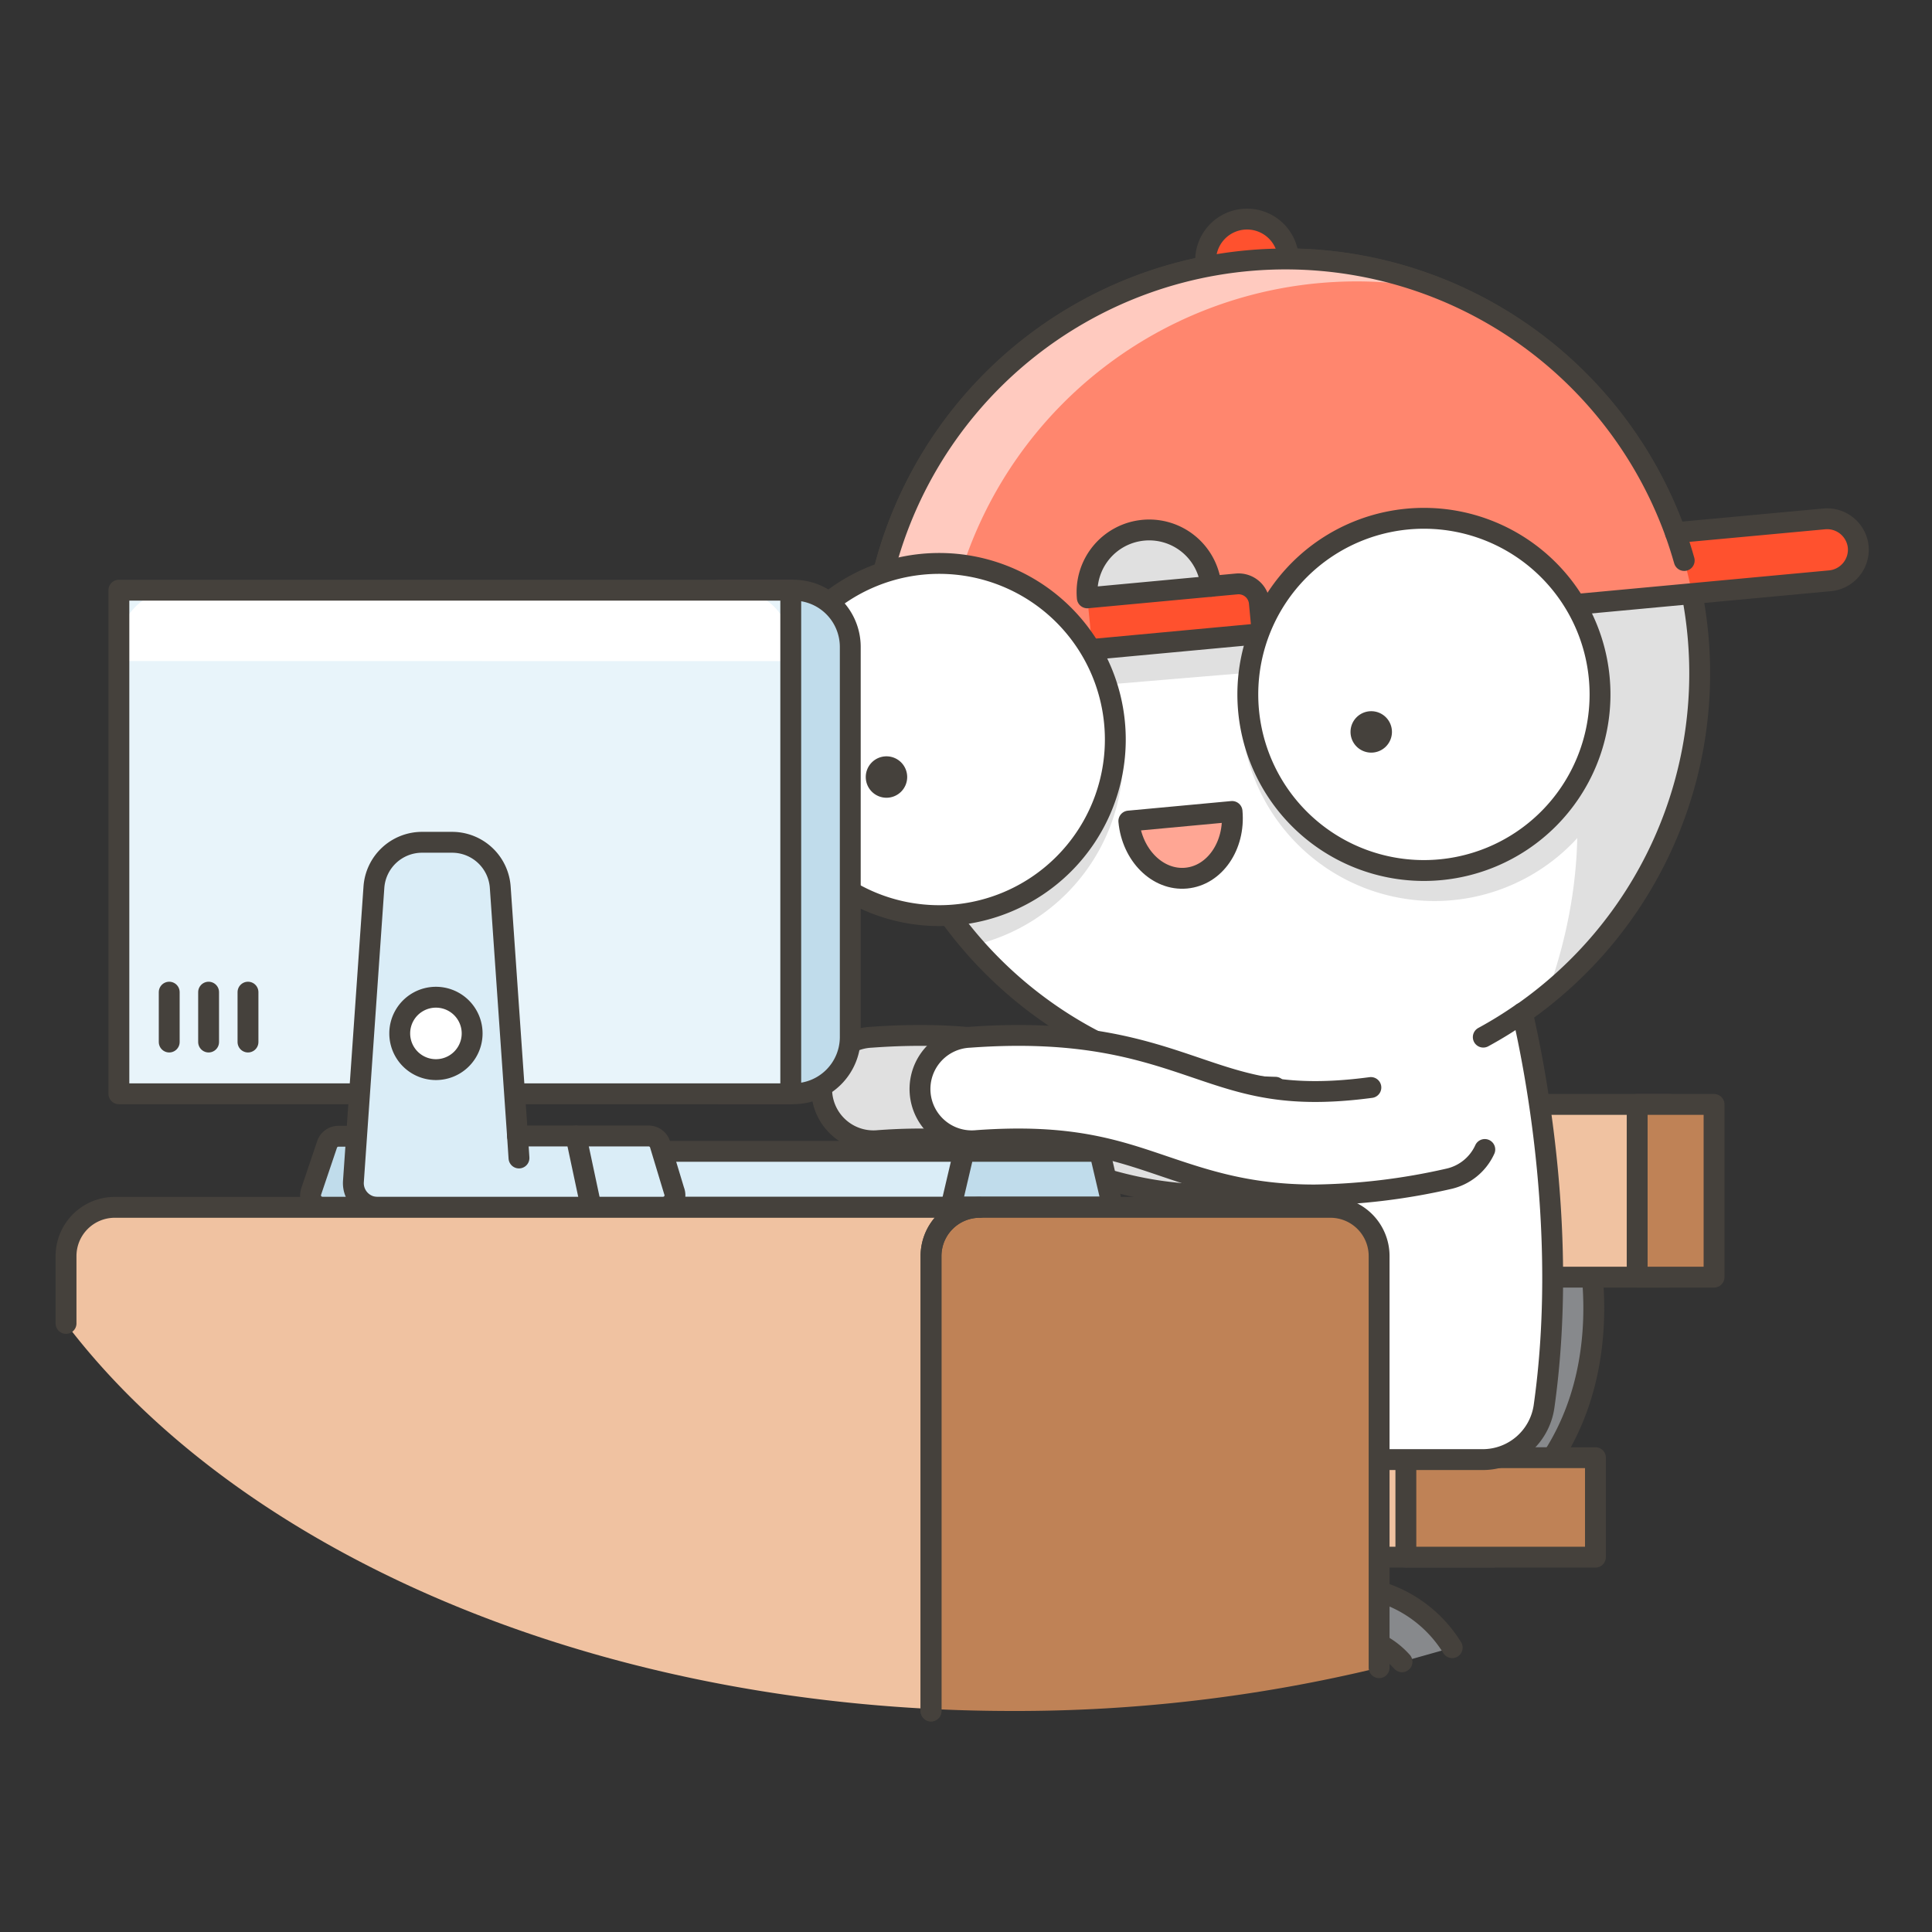 <svg xmlns="http://www.w3.org/2000/svg" version="1.1" xmlns:xlink="http://www.w3.org/1999/xlink" xmlns:svgjs="http://svgjs.com/svgjs" viewBox="0 0 100 100" width="100" height="100"><rect x="0" y="0" width="100" height="100" fill="#333333" stroke="none"/><g transform="matrix(0.27,0,0,0.27,0,0)"><path d="M278.39,315.86A24.77,24.77,0,0,0,262,304.54v9.63a15.34,15.34,0,0,1,6.77,4.4" fill="#87898c" stroke="#45413c" stroke-linecap="round" stroke-linejoin="round" stroke-width="4"></path><path d="M285.64,290.64a4.67,4.67,0,0,1-3-8.22c19.52-16.7,12.3-43.46,12-44.59a4.67,4.67,0,0,1,9-2.55c.38,1.36,9.23,33.59-14.9,54.24A4.67,4.67,0,0,1,285.64,290.64Z" fill="#87898c" stroke="#45413c" stroke-linecap="round" stroke-linejoin="round" stroke-width="4"></path><path d="M286.17,298.51H223.91a8.69,8.69,0,0,1-8.68-8.69v-1.7a8.68,8.68,0,0,1,8.68-8.68h62.26Z" fill="#f0c2a1" stroke="#45413c" stroke-linecap="round" stroke-linejoin="round" stroke-width="4"></path><path d="M320,244.83H284.58a9.34,9.34,0,0,1-9.34-9.34V221.07a9.35,9.35,0,0,1,9.34-9.35H320Z" fill="#f0c2a1" stroke="#45413c" stroke-linecap="round" stroke-linejoin="round" stroke-width="4"></path><path d="M313.850 211.720 L328.590 211.720 L328.590 244.830 L313.850 244.830 Z" fill="#bf8256" stroke="#45413c" stroke-linecap="round" stroke-linejoin="round" stroke-width="4"></path><path d="M269.510 279.440 L305.850 279.440 L305.850 298.510 L269.510 298.510 Z" fill="#bf8256" stroke="#45413c" stroke-linecap="round" stroke-linejoin="round" stroke-width="4"></path><path d="M233.14,229.08c-12.6,0-20.88-2.81-29-5.56-9.32-3.16-18.12-6.15-35.71-4.87a9.93,9.93,0,1,1-1.45-19.8c21.62-1.58,33.27,2.38,43.54,5.87,11.41,3.88,20.42,6.94,44.09,1.87A9.92,9.92,0,0,1,258.79,226,122.35,122.35,0,0,1,233.14,229.08Z" fill="#e0e0e0" stroke="#45413c" stroke-linecap="round" stroke-linejoin="round" stroke-width="4"></path><path d="M325.49,121.66a79.42,79.42,0,1,0-81,86.77c-4.11,13.87-6.12,33.16-9.2,51.52H224a17.87,17.87,0,0,0-17.84,16.91l-1.12,20.52-5.36,1.34a10.07,10.07,0,0,0-7.48,11.84,9.92,9.92,0,0,0,9.68,7.77,10.08,10.08,0,0,0,2.42-.3l9.83-2.46a13.83,13.83,0,0,0,10.5-12.73l1.05-19.27a4,4,0,0,1,4-3.76h10.12l-1,17.57-5.35,1.34A10.07,10.07,0,0,0,226,310.56a9.92,9.92,0,0,0,9.68,7.77,10.08,10.08,0,0,0,2.42-.3l9.83-2.46a13.83,13.83,0,0,0,10.5-12.73l1.05-19.27a4,4,0,0,1,4-3.76h20.76A11.88,11.88,0,0,0,296,269.61c4.57-32.3-1.51-64-4.15-75.4A79.38,79.38,0,0,0,325.49,121.66Z" fill="#ffffff"></path><path d="M239.06,49.94A79.43,79.43,0,0,0,167.21,135L294,124.39s17,26.2,2.59,66.2h0A79.43,79.43,0,0,0,239.06,49.94Z" fill="#e0e0e0"></path><path d="M237.890 135.630 A37.100 37.100 0 1 0 312.090 135.630 A37.100 37.100 0 1 0 237.890 135.630 Z" fill="#e0e0e0"></path><path d="M215.31,145.11A37.14,37.14,0,0,0,169.52,109a79.58,79.58,0,0,0,17.06,72.23A37.11,37.11,0,0,0,215.31,145.11Z" fill="#e0e0e0"></path><path d="M325.49,121.66a79.42,79.42,0,1,0-81,86.77c-4.11,13.87-6.12,33.16-9.2,51.52H224a17.87,17.87,0,0,0-17.84,16.91l-1.12,20.52-5.36,1.34a10.07,10.07,0,0,0-7.48,11.84,9.92,9.92,0,0,0,9.68,7.77,10.08,10.08,0,0,0,2.42-.3l9.83-2.46a13.83,13.83,0,0,0,10.5-12.73l1.05-19.27a4,4,0,0,1,4-3.76h10.12l-1,17.57-5.35,1.34A10.07,10.07,0,0,0,226,310.56a9.92,9.92,0,0,0,9.68,7.77,10.08,10.08,0,0,0,2.42-.3l9.83-2.46a13.83,13.83,0,0,0,10.5-12.73l1.05-19.27a4,4,0,0,1,4-3.76h20.76A11.88,11.88,0,0,0,296,269.61c4.57-32.3-1.51-64-4.15-75.4A79.38,79.38,0,0,0,325.49,121.66Z" fill="none" stroke="#45413c" stroke-linecap="round" stroke-linejoin="round" stroke-width="4"></path><path d="M239.79,279.81l.16-2.95A17.87,17.87,0,0,1,257.79,260" fill="#ffffff" stroke="#45413c" stroke-linecap="round" stroke-linejoin="round" stroke-width="4"></path><path d="M291.8,194.21a77.69,77.69,0,0,1-7.45,4.61" fill="none" stroke="#45413c" stroke-linecap="round" stroke-linejoin="round" stroke-width="4"></path><path d="M231.120 49.940 A7.940 7.940 0 1 0 247.000 49.940 A7.940 7.940 0 1 0 231.120 49.940 Z" fill="#ff512e" stroke="#45413c" stroke-linecap="round" stroke-linejoin="round" stroke-width="4"></path><path d="M356.23,104.84a6,6,0,0,0-6.48-5.37l-28.59,2.65A79.44,79.44,0,0,0,167,128.43l148-13.76h0l35.89-3.34A6,6,0,0,0,356.23,104.84Z" fill="#ff866e"></path><path d="M252.68,54.29a79.82,79.82,0,0,1,24.6,1.53A79.46,79.46,0,0,0,167,128.43l13.86-1.29A79.44,79.44,0,0,1,252.68,54.29Z" fill="#ffcabf"></path><path d="M208.44,114.61l28.66-2.67a4,4,0,0,1,4.32,3.59l.56,5.93-32.54,3Z" fill="#ff512e"></path><path d="M356.23,104.84a6,6,0,0,0-6.48-5.37l-28.59,2.65a79.4,79.4,0,0,1,3.21,11.67l26.48-2.46A6,6,0,0,0,356.23,104.84Z" fill="#ff512e"></path><path d="M356.23,104.84a6,6,0,0,0-6.48-5.37l-28.59,2.65A79.44,79.44,0,0,0,167,128.43l148-13.76h0l35.89-3.34A6,6,0,0,0,356.23,104.84Z" fill="none" stroke="#45413c" stroke-linecap="round" stroke-linejoin="round" stroke-width="4"></path><path d="M232.16,112.4l4.94-.46a4,4,0,0,1,4.32,3.59l.56,5.93" fill="none" stroke="#45413c" stroke-linecap="round" stroke-linejoin="round" stroke-width="4"></path><path d="M322.87,107.45q-.75-2.65-1.67-5.23" fill="#ffffff" stroke="#45413c" stroke-linecap="round" stroke-linejoin="round" stroke-width="4"></path><path d="M208.44,114.61a11.91,11.91,0,1,1,23.72-2.21Z" fill="#e0e0e0" stroke="#45413c" stroke-linecap="round" stroke-linejoin="round" stroke-width="4"></path><path d="M216.4,157.4c.61,6.55,5.53,11.45,11,10.94s9.39-6.23,8.79-12.78Z" fill="#ffa694" stroke="#45413c" stroke-linecap="round" stroke-linejoin="round" stroke-width="4"></path><path d="M146.290 141.770 A33.760 33.760 0 1 0 213.810 141.770 A33.760 33.760 0 1 0 146.290 141.770 Z" fill="#ffffff" stroke="#45413c" stroke-linecap="round" stroke-linejoin="round" stroke-width="4"></path><path d="M165.970 148.960 A3.970 3.970 0 1 0 173.910 148.960 A3.970 3.970 0 1 0 165.970 148.960 Z" fill="#45413c"></path><path d="M239.210 133.120 A33.760 33.760 0 1 0 306.730 133.120 A33.760 33.760 0 1 0 239.210 133.120 Z" fill="#ffffff" stroke="#45413c" stroke-linecap="round" stroke-linejoin="round" stroke-width="4"></path><path d="M258.900 140.310 A3.970 3.970 0 1 0 266.840 140.310 A3.970 3.970 0 1 0 258.900 140.310 Z" fill="#45413c"></path><path d="M122.86,222a1.67,1.67,0,0,1,1.63-1.28h74.68v10.71h-76.4a1.67,1.67,0,0,1-1.63-2Z" fill="#daedf7" stroke="#45413c" stroke-linecap="round" stroke-linejoin="round" stroke-width="4"></path><path d="M184.5,222a1.67,1.67,0,0,1,1.63-1.28h23.35A1.66,1.66,0,0,1,211.1,222l1.73,7.38a1.67,1.67,0,0,1-1.63,2H182.3Z" fill="#c0dceb" stroke="#45413c" stroke-linecap="round" stroke-linejoin="round" stroke-width="4"></path><path d="M93.74,231.45H61.83a2.31,2.31,0,0,1-2.19-3l3.06-9.06a2.31,2.31,0,0,1,2.19-1.57H93.74Z" fill="#c0dceb" stroke="#45413c" stroke-linecap="round" stroke-linejoin="round" stroke-width="4"></path><path d="M152.08,209.67H137.89V113.14h14.19A10.88,10.88,0,0,1,163,124V198.8A10.87,10.87,0,0,1,152.08,209.67Z" fill="#c0dceb" stroke="#45413c" stroke-linecap="round" stroke-linejoin="round" stroke-width="4"></path><path d="M22.790 113.140 L151.590 113.140 L151.590 209.680 L22.790 209.680 Z" fill="#e8f4fa"></path><path d="M151.59,126.74V124a10.88,10.88,0,0,0-10.87-10.88h-107A10.88,10.88,0,0,0,22.79,124v2.72Z" fill="#ffffff"></path><path d="M22.790 113.140 L151.590 113.140 L151.590 209.680 L22.790 209.680 Z" fill="none" stroke="#45413c" stroke-linecap="round" stroke-linejoin="round" stroke-width="4"></path><path d="M99.21,217.77,95.9,170.11a9.25,9.25,0,0,0-9.23-8.64H80.91a9.25,9.25,0,0,0-9.23,8.61l-3.93,56.43a4.64,4.64,0,0,0,4.62,4.94h54.71a2.31,2.31,0,0,0,2.14-3.18l-2.74-9.06a2.31,2.31,0,0,0-2.14-1.44Z" fill="#daedf7" stroke="#45413c" stroke-linecap="round" stroke-linejoin="round" stroke-width="4"></path><path d="M99.21 217.77L99.49 221.99" fill="none" stroke="#45413c" stroke-linecap="round" stroke-linejoin="round" stroke-width="4"></path><path d="M110.41 217.77L113.32 231.45" fill="none" stroke="#45413c" stroke-linecap="round" stroke-linejoin="round" stroke-width="4"></path><path d="M76.630 198.110 A6.940 6.940 0 1 0 90.510 198.110 A6.940 6.940 0 1 0 76.630 198.110 Z" fill="#ffffff" stroke="#45413c" stroke-linecap="round" stroke-linejoin="round" stroke-width="4"></path><path d="M32.44 199.76L32.44 190.2" fill="none" stroke="#45413c" stroke-linecap="round" stroke-linejoin="round" stroke-width="4"></path><path d="M39.99 199.76L39.99 190.2" fill="none" stroke="#45413c" stroke-linecap="round" stroke-linejoin="round" stroke-width="4"></path><path d="M47.54 199.76L47.54 190.2" fill="none" stroke="#45413c" stroke-linecap="round" stroke-linejoin="round" stroke-width="4"></path><path d="M284.64,220.36a10,10,0,0,1-7,5.64A122.43,122.43,0,0,1,252,229.08c-12.6,0-20.87-2.81-29-5.56-9.31-3.16-18.11-6.15-35.71-4.87a9.93,9.93,0,1,1-1.44-19.8c21.61-1.58,33.26,2.38,43.54,5.87,9.51,3.23,17.35,5.9,33.41,3.76" fill="#ffffff" stroke="#45413c" stroke-linecap="round" stroke-linejoin="round" stroke-width="4"></path><path d="M255,231.45H187.82a9.34,9.34,0,0,0-9.34,9.34v86.82q7.72.39,15.61.39a295.81,295.81,0,0,0,70.29-8.3V240.79A9.34,9.34,0,0,0,255,231.45Z" fill="#bf8256"></path><path d="M12.61,240.79V253.7c31.23,41.16,93.21,70.24,165.87,73.91V240.79a9.34,9.34,0,0,1,9.34-9.34H22A9.34,9.34,0,0,0,12.61,240.79Z" fill="#f0c2a1"></path><path d="M178.48,328V240.79a9.34,9.34,0,0,1,9.34-9.34H22a9.34,9.34,0,0,0-9.34,9.34V253.7" fill="none" stroke="#45413c" stroke-linecap="round" stroke-linejoin="round" stroke-width="4"></path><path d="M264.38,319.7V240.79a9.34,9.34,0,0,0-9.34-9.34H187.82a9.34,9.34,0,0,0-9.34,9.34V328" fill="none" stroke="#45413c" stroke-linecap="round" stroke-linejoin="round" stroke-width="4"></path></g></svg>